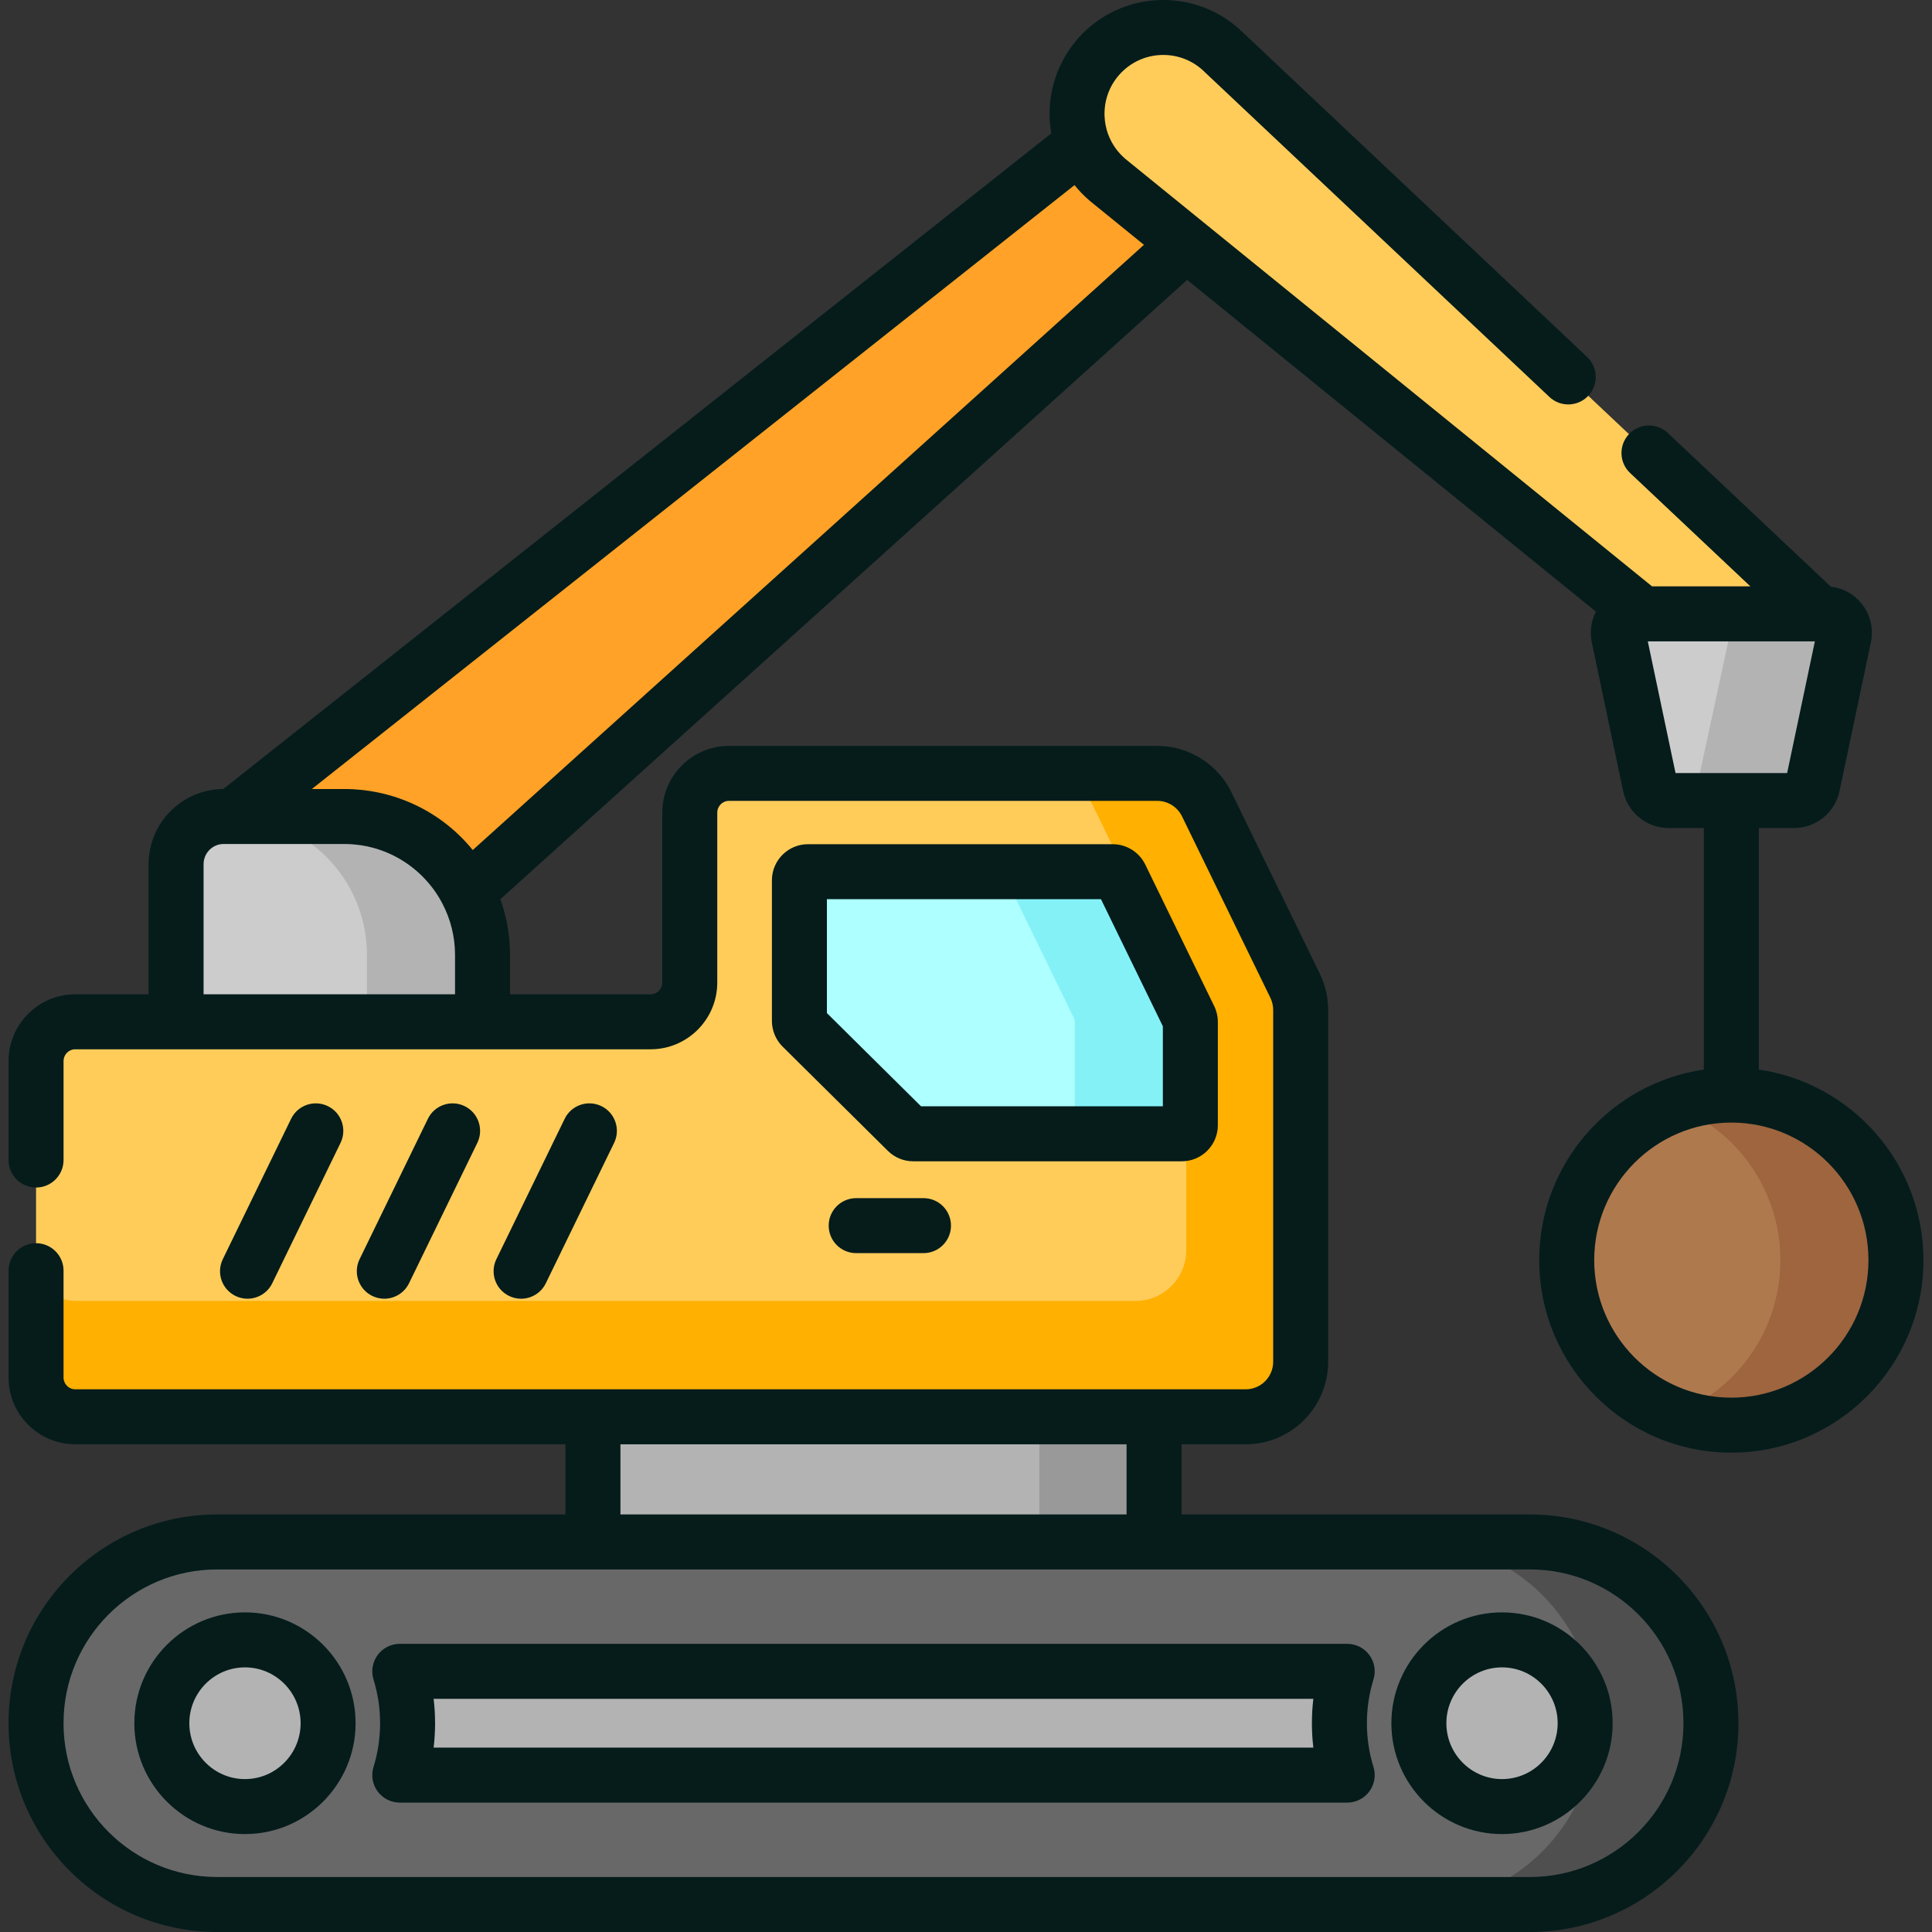 <?xml version="1.0" encoding="iso-8859-1"?>
<!-- Generator: Adobe Illustrator 19.0.0, SVG Export Plug-In . SVG Version: 6.00 Build 0)  -->
<svg version="1.1" id="Layer_1" xmlns="http://www.w3.org/2000/svg" xmlns:xlink="http://www.w3.org/1999/xlink" x="0px" y="0px"
	 viewBox="0 0 512 512" style="enable-background:new 0 0 512 512;" xml:space="preserve">
<rect x="0" y="0" width="512" height="512" fill="#333333" stroke="none"/>
<rect x="157.13" y="369.63" style="fill:#B3B3B3;" width="148.7" height="44.34"/>
<rect x="275.45" y="369.63" style="fill:#999999;" width="30.385" height="44.34"/>
<path style="fill:#CCCCCC;" d="M127.874,279.535v-26.462c0-20.265-16.385-36.692-36.598-36.692H59.26
	c-6.957,0-12.596,5.654-12.596,12.628v50.525h81.21V279.535z"/>
<path style="fill:#B3B3B3;" d="M91.276,216.382H60.65c20.212,0,36.598,16.428,36.598,36.692v26.462h30.626v-26.462
	C127.874,232.809,111.488,216.382,91.276,216.382z"/>
<path style="fill:#686868;" d="M405.437,504.713H57.532c-26.498,0-47.978-21.48-47.978-47.978v-0.124
	c0-26.497,21.48-47.978,47.978-47.978h347.905c26.497,0,47.978,21.48,47.978,47.978v0.124
	C453.415,483.233,431.934,504.713,405.437,504.713z"/>
<path style="fill:#4F4F4F;" d="M405.499,408.633h-30.626c26.463,0,47.916,21.508,47.916,48.04l0,0
	c0,26.532-21.453,48.04-47.916,48.04h30.626c26.463,0,47.916-21.508,47.916-48.04l0,0
	C453.415,430.141,431.962,408.633,405.499,408.633z"/>
<g>
	<ellipse style="fill:#B3B3B3;" cx="64.919" cy="456.67" rx="22.03" ry="22.09"/>
	<ellipse style="fill:#B3B3B3;" cx="398.05" cy="456.67" rx="22.03" ry="22.09"/>
	<path style="fill:#B3B3B3;" d="M357.026,442.922H105.944c1.346,4.344,2.072,8.963,2.072,13.751s-0.726,9.406-2.072,13.751h251.082
		c-1.346-4.344-2.072-8.963-2.072-13.751S355.679,447.266,357.026,442.922z"/>
</g>
<path style="fill:#FFCC5A;" d="M306.716,204.953H193.178c-5.733,0-10.381,4.66-10.381,10.408v45.016
	c0,5.748-4.648,10.408-10.381,10.408H19.936c-5.733,0-10.381,4.66-10.381,10.408v83.863c0,5.748,4.648,10.408,10.381,10.408h310.205
	c8.037,0,14.551-6.532,14.551-14.589v-93.232c0-2.218-0.505-4.408-1.475-6.401l-23.425-48.101
	C317.352,208.131,312.277,204.953,306.716,204.953z"/>
<path style="fill:#FFB000;" d="M343.217,261.242l-23.425-48.101c-2.44-5.01-7.515-8.188-13.076-8.188h-30.33
	c5.561,0,10.636,3.178,13.076,8.188l23.425,48.101c0.971,1.993,1.475,4.183,1.475,6.401v63.685c0,7.418-5.998,13.431-13.396,13.431
	H19.936c-5.733,0-10.381-4.66-10.381-10.408v30.705c0,5.748,4.648,10.408,10.381,10.408h279.876h30.33
	c8.036,0,14.551-6.532,14.551-14.589V330.17v-62.527C344.693,265.425,344.188,263.236,343.217,261.242z"/>
<path style="fill:#AEFFFF;" d="M294.908,231.008h-80.791c-1.251,0-2.266,1.017-2.266,2.271v37.29c0,0.607,0.243,1.189,0.674,1.616
	l27.899,27.627c0.424,0.42,0.996,0.655,1.592,0.655h71.173c1.251,0,2.266-1.017,2.266-2.271v-27.378c0-0.345-0.079-0.686-0.23-0.997
	l-18.281-37.539C296.564,231.502,295.774,231.008,294.908,231.008z"/>
<path style="fill:#84F1F7;" d="M315.226,269.821l-18.281-37.539c-0.38-0.78-1.17-1.275-2.036-1.275h-30.626
	c0.866,0,1.656,0.495,2.036,1.275l18.281,37.539c0.151,0.31,0.23,0.651,0.23,0.997v27.378c0,1.254-1.014,2.271-2.266,2.271h30.626
	c1.251,0,2.266-1.017,2.266-2.271v-27.378C315.455,270.472,315.377,270.131,315.226,269.821z"/>
<path style="fill:#FFA227;" d="M293.609,47.743c-3.182-2.671-5.439-6.011-6.767-9.63L61.967,216.178l0.162,0.204h29.147
	c14.209,0,26.518,8.124,32.581,19.987L314.363,64.587L293.609,47.743z"/>
<path style="fill:#CCCCCC;" d="M475.474,212.149h-33.305c-2.359,0-4.397-1.656-4.884-3.971l-8.313-39.463
	c-0.656-3.112,1.712-6.039,4.884-6.039h49.932c3.172,0,5.54,2.928,4.884,6.039l-8.313,39.463
	C479.87,210.493,477.833,212.149,475.474,212.149z"/>
<path style="fill:#B3B3B3;" d="M483.787,162.676h-24.195l-9.816,45.502c-0.488,2.315-2.525,3.971-4.884,3.971h30.581
	c2.359,0,4.397-1.656,4.884-3.971l8.313-39.463C489.327,165.604,486.959,162.676,483.787,162.676z"/>
<ellipse style="fill:#AF794E;" cx="458.82" cy="333.95" rx="43.624" ry="43.737"/>
<path style="fill:#9E653E;" d="M458.821,290.209c-5.389,0-10.548,0.986-15.313,2.778c16.538,6.218,28.311,22.207,28.311,40.959
	s-11.774,34.741-28.311,40.959c4.765,1.792,9.923,2.778,15.313,2.778c24.093,0,43.624-19.582,43.624-43.737
	C502.445,309.79,482.914,290.209,458.821,290.209z"/>
<path style="fill:#FFCC5A;" d="M406.551,91.356l-21.978-20.715l-60.204-56.745c-8.926-8.867-23.317-8.848-32.219,0.044
	c-9.518,9.507-8.843,25.156,1.458,33.803l141.608,114.934h47.001L406.551,91.356z"/>
<g>
	<path style="fill:#051C1B;" d="M35.6,456.673c0,16.198,13.153,29.376,29.319,29.376s29.319-13.178,29.319-29.376
		s-13.153-29.376-29.319-29.376S35.6,440.475,35.6,456.673z M64.919,441.871c8.131,0,14.746,6.641,14.746,14.803
		c0,8.162-6.615,14.803-14.746,14.803s-14.746-6.641-14.746-14.803C50.174,448.512,56.788,441.871,64.919,441.871z"/>
	<path style="fill:#051C1B;" d="M398.051,486.05c16.167,0,29.32-13.178,29.32-29.376s-13.153-29.376-29.32-29.376
		c-16.167,0-29.319,13.178-29.319,29.376C368.731,472.872,381.884,486.05,398.051,486.05z M398.051,441.871
		c8.13,0,14.746,6.641,14.746,14.803c0,8.162-6.615,14.803-14.746,14.803c-8.13,0-14.746-6.641-14.746-14.803
		S389.92,441.871,398.051,441.871z"/>
	<path style="fill:#051C1B;" d="M100.078,474.747c1.373,1.863,3.55,2.963,5.866,2.963h251.082c2.315,0,4.493-1.1,5.866-2.964
		c1.374-1.863,1.78-4.269,1.095-6.479c-1.158-3.736-1.745-7.637-1.745-11.594c0-3.958,0.587-7.858,1.745-11.595
		c0.685-2.211,0.279-4.616-1.095-6.479c-1.373-1.864-3.55-2.964-5.866-2.964H105.944c-2.315,0-4.492,1.1-5.866,2.963
		c-1.373,1.863-1.78,4.269-1.095,6.48c1.158,3.738,1.745,7.639,1.745,11.595c0,3.955-0.587,7.855-1.745,11.594
		C98.298,470.479,98.705,472.884,100.078,474.747z M114.916,450.209h233.137c-0.257,2.138-0.386,4.295-0.386,6.464
		s0.129,4.327,0.386,6.463H114.916c0.257-2.138,0.386-4.295,0.386-6.463C115.303,454.504,115.173,452.347,114.916,450.209z"/>
	<path style="fill:#051C1B;" d="M322.742,298.196v-27.378c0-1.449-0.336-2.901-0.965-4.186l-18.28-37.538
		c-1.588-3.263-4.959-5.372-8.589-5.372h-80.79c-5.267,0-9.553,4.288-9.553,9.558v37.29c0,2.534,1.033,5.011,2.833,6.794
		l27.903,27.632c1.8,1.78,4.185,2.76,6.716,2.76h71.173C318.457,307.754,322.742,303.466,322.742,298.196z M308.168,293.18h-64.084
		l-24.944-24.702v-30.184h72.628l16.4,33.678V293.18z"/>
	<path style="fill:#051C1B;" d="M407.91,333.946c0,28.134,22.839,51.024,50.912,51.024s50.911-22.889,50.911-51.024
		c0-25.655-18.992-46.939-43.624-50.494v-64.016h9.365c5.771,0,10.823-4.103,12.015-9.756l8.314-39.462
		c0.768-3.644-0.138-7.393-2.483-10.285c-2.043-2.518-4.946-4.097-8.12-4.461l-43.207-40.726c-2.928-2.759-7.539-2.624-10.301,0.305
		c-2.76,2.929-2.624,7.54,0.305,10.301l31.868,30.038h-26.061L298.253,42.127c-0.359-0.303-0.694-0.626-1.02-0.955
		c-0.104-0.106-0.21-0.211-0.311-0.319c-0.276-0.294-0.539-0.597-0.79-0.908c-0.146-0.183-0.283-0.373-0.421-0.562
		c-0.108-0.147-0.212-0.297-0.314-0.447c-0.314-0.464-0.606-0.943-0.868-1.438c-0.011-0.021-0.024-0.042-0.035-0.063
		c-0.141-0.27-0.273-0.546-0.398-0.824c-0.039-0.087-0.075-0.175-0.112-0.262c-0.105-0.247-0.209-0.494-0.302-0.746
		c-0.015-0.041-0.037-0.079-0.053-0.12c-0.522-1.464-0.833-3.018-0.903-4.629c-0.193-4.444,1.432-8.619,4.572-11.757
		c6.04-6.032,15.879-6.048,21.934-0.029c0.046,0.045,0.091,0.089,0.138,0.133l91.24,85.996c2.926,2.759,7.539,2.623,10.3-0.306
		c2.76-2.929,2.623-7.54-0.306-10.3l-91.17-85.935C317.695-2.931,298.68-2.881,287.002,8.784c-5.98,5.973-9.2,14.247-8.834,22.699
		c0.056,1.303,0.207,2.592,0.429,3.865L59.168,209.1c-10.92,0.051-19.79,8.96-19.79,19.911v34.488H19.936
		c-9.742,0-17.668,7.938-17.668,17.695v26.225c0,4.025,3.263,7.287,7.287,7.287s7.287-3.262,7.287-7.287v-26.225
		c0-1.721,1.388-3.122,3.094-3.122h26.729h81.209h44.542c9.742,0,17.668-7.938,17.668-17.695v-45.016
		c0-1.721,1.388-3.122,3.094-3.122h113.538c2.753,0,5.314,1.605,6.524,4.092l23.425,48.1c0.484,0.994,0.74,2.104,0.74,3.211v93.233
		c0,4.027-3.258,7.302-7.264,7.302H19.936c-1.706,0-3.094-1.4-3.094-3.122v-28.307c0-4.025-3.263-7.287-7.287-7.287
		s-7.287,3.262-7.287,7.287v28.307c0,9.758,7.926,17.695,17.668,17.695h129.91v18.594H57.532c-30.473,0-55.265,24.792-55.265,55.265
		v0.124C2.268,487.208,27.059,512,57.532,512h347.905c30.473,0,55.265-24.792,55.265-55.265v-0.124
		c0-30.473-24.792-55.265-55.265-55.265h-92.314v-18.594h17.018c12.041,0,21.838-9.814,21.838-21.876v-93.233
		c0-3.304-0.765-6.621-2.211-9.592l-23.425-48.1c-3.633-7.462-11.337-12.285-19.627-12.285H193.178
		c-9.742,0-17.668,7.938-17.668,17.695v45.016c0,1.721-1.388,3.121-3.095,3.121H135.16v-10.425c0-5.184-0.906-10.158-2.557-14.78
		L314.612,74.175l108.316,87.912c-1.274,2.484-1.677,5.336-1.088,8.131l8.314,39.463c1.192,5.652,6.244,9.755,12.015,9.755h9.366
		v64.016C426.903,287.007,407.91,308.291,407.91,333.946z M446.128,456.611v0.124c0,22.437-18.254,40.691-40.691,40.691H57.532
		c-22.437,0-40.691-18.254-40.691-40.691v-0.124c0-22.437,18.254-40.691,40.691-40.691h347.905
		C427.874,415.92,446.128,434.174,446.128,456.611z M298.55,401.346H164.42v-18.594h134.13V401.346z M53.951,263.498V229.01
		c0-2.945,2.382-5.342,5.309-5.342h2.869h29.147c0.617,0,1.229,0.026,1.838,0.064c0.184,0.012,0.367,0.027,0.551,0.042
		c0.442,0.036,0.882,0.083,1.32,0.138c0.188,0.024,0.377,0.045,0.564,0.072c0.559,0.082,1.113,0.178,1.663,0.291
		c0.229,0.047,0.454,0.105,0.681,0.158c0.326,0.075,0.65,0.154,0.972,0.24c0.304,0.082,0.607,0.168,0.908,0.259
		c0.206,0.062,0.41,0.131,0.615,0.198c5.692,1.873,10.62,5.447,14.184,10.124c0.106,0.139,0.212,0.278,0.315,0.419
		c0.199,0.271,0.394,0.546,0.584,0.824c0.243,0.358,0.481,0.722,0.709,1.093c0.116,0.188,0.23,0.378,0.342,0.568
		c0.249,0.424,0.489,0.855,0.718,1.294c2.133,4.075,3.347,8.707,3.347,13.621v10.425L53.951,263.498L53.951,263.498z
		 M303.158,64.879l-177.873,160.39c-5.447-6.716-12.715-11.613-20.89-14.166c-0.046-0.014-0.092-0.03-0.138-0.044
		c-0.582-0.18-1.169-0.346-1.76-0.502c-0.184-0.049-0.368-0.096-0.553-0.142c-0.503-0.125-1.007-0.244-1.515-0.351
		c-0.287-0.061-0.575-0.116-0.864-0.172c-0.438-0.084-0.876-0.166-1.318-0.237c-0.376-0.06-0.756-0.109-1.135-0.16
		c-0.376-0.05-0.751-0.104-1.129-0.144c-0.481-0.052-0.966-0.087-1.451-0.122c-0.293-0.022-0.583-0.051-0.877-0.067
		c-0.787-0.042-1.579-0.067-2.377-0.067H82.65L284.759,49.057c0.186,0.232,0.382,0.456,0.575,0.683
		c0.095,0.112,0.187,0.227,0.284,0.338c0.232,0.265,0.473,0.524,0.715,0.781c0.112,0.12,0.221,0.243,0.335,0.361
		c0.251,0.259,0.51,0.508,0.77,0.758c0.112,0.107,0.219,0.218,0.332,0.324c0.376,0.35,0.76,0.691,1.154,1.022
		c0.03,0.026,0.062,0.051,0.093,0.077L303.158,64.879z M436.681,169.964h44.281l-7.351,34.899h-29.578L436.681,169.964z
		 M495.158,333.946c0,20.099-16.301,36.45-36.337,36.45c-20.037,0-36.338-16.351-36.338-36.45s16.301-36.451,36.338-36.451
		C478.858,297.495,495.158,313.847,495.158,333.946z"/>
	<path style="fill:#051C1B;" d="M226.898,317.519c-4.024,0-7.287,3.262-7.287,7.287s3.263,7.287,7.287,7.287h17.837
		c4.024,0,7.287-3.262,7.287-7.287s-3.263-7.287-7.287-7.287H226.898z"/>
	<path style="fill:#051C1B;" d="M65.592,344.175c2.701,0,5.297-1.509,6.558-4.101l18.096-37.197
		c1.761-3.619,0.254-7.981-3.365-9.741c-3.621-1.763-7.981-0.255-9.741,3.365l-18.096,37.197c-1.761,3.619-0.254,7.981,3.365,9.741
		C63.436,343.939,64.522,344.175,65.592,344.175z"/>
	<path style="fill:#051C1B;" d="M101.842,344.175c2.701,0,5.297-1.509,6.558-4.101l18.096-37.197
		c1.761-3.619,0.254-7.981-3.365-9.741c-3.622-1.763-7.981-0.255-9.741,3.365l-18.096,37.197c-1.761,3.619-0.254,7.981,3.365,9.741
		C99.686,343.939,100.772,344.175,101.842,344.175z"/>
	<path style="fill:#051C1B;" d="M138.092,344.175c2.701,0,5.297-1.509,6.558-4.101l18.096-37.197
		c1.761-3.619,0.254-7.981-3.365-9.741c-3.622-1.763-7.98-0.255-9.741,3.365l-18.096,37.197c-1.761,3.619-0.254,7.981,3.365,9.741
		C135.936,343.939,137.022,344.175,138.092,344.175z"/>
</g>
<g>
</g>
<g>
</g>
<g>
</g>
<g>
</g>
<g>
</g>
<g>
</g>
<g>
</g>
<g>
</g>
<g>
</g>
<g>
</g>
<g>
</g>
<g>
</g>
<g>
</g>
<g>
</g>
<g>
</g>
</svg>
